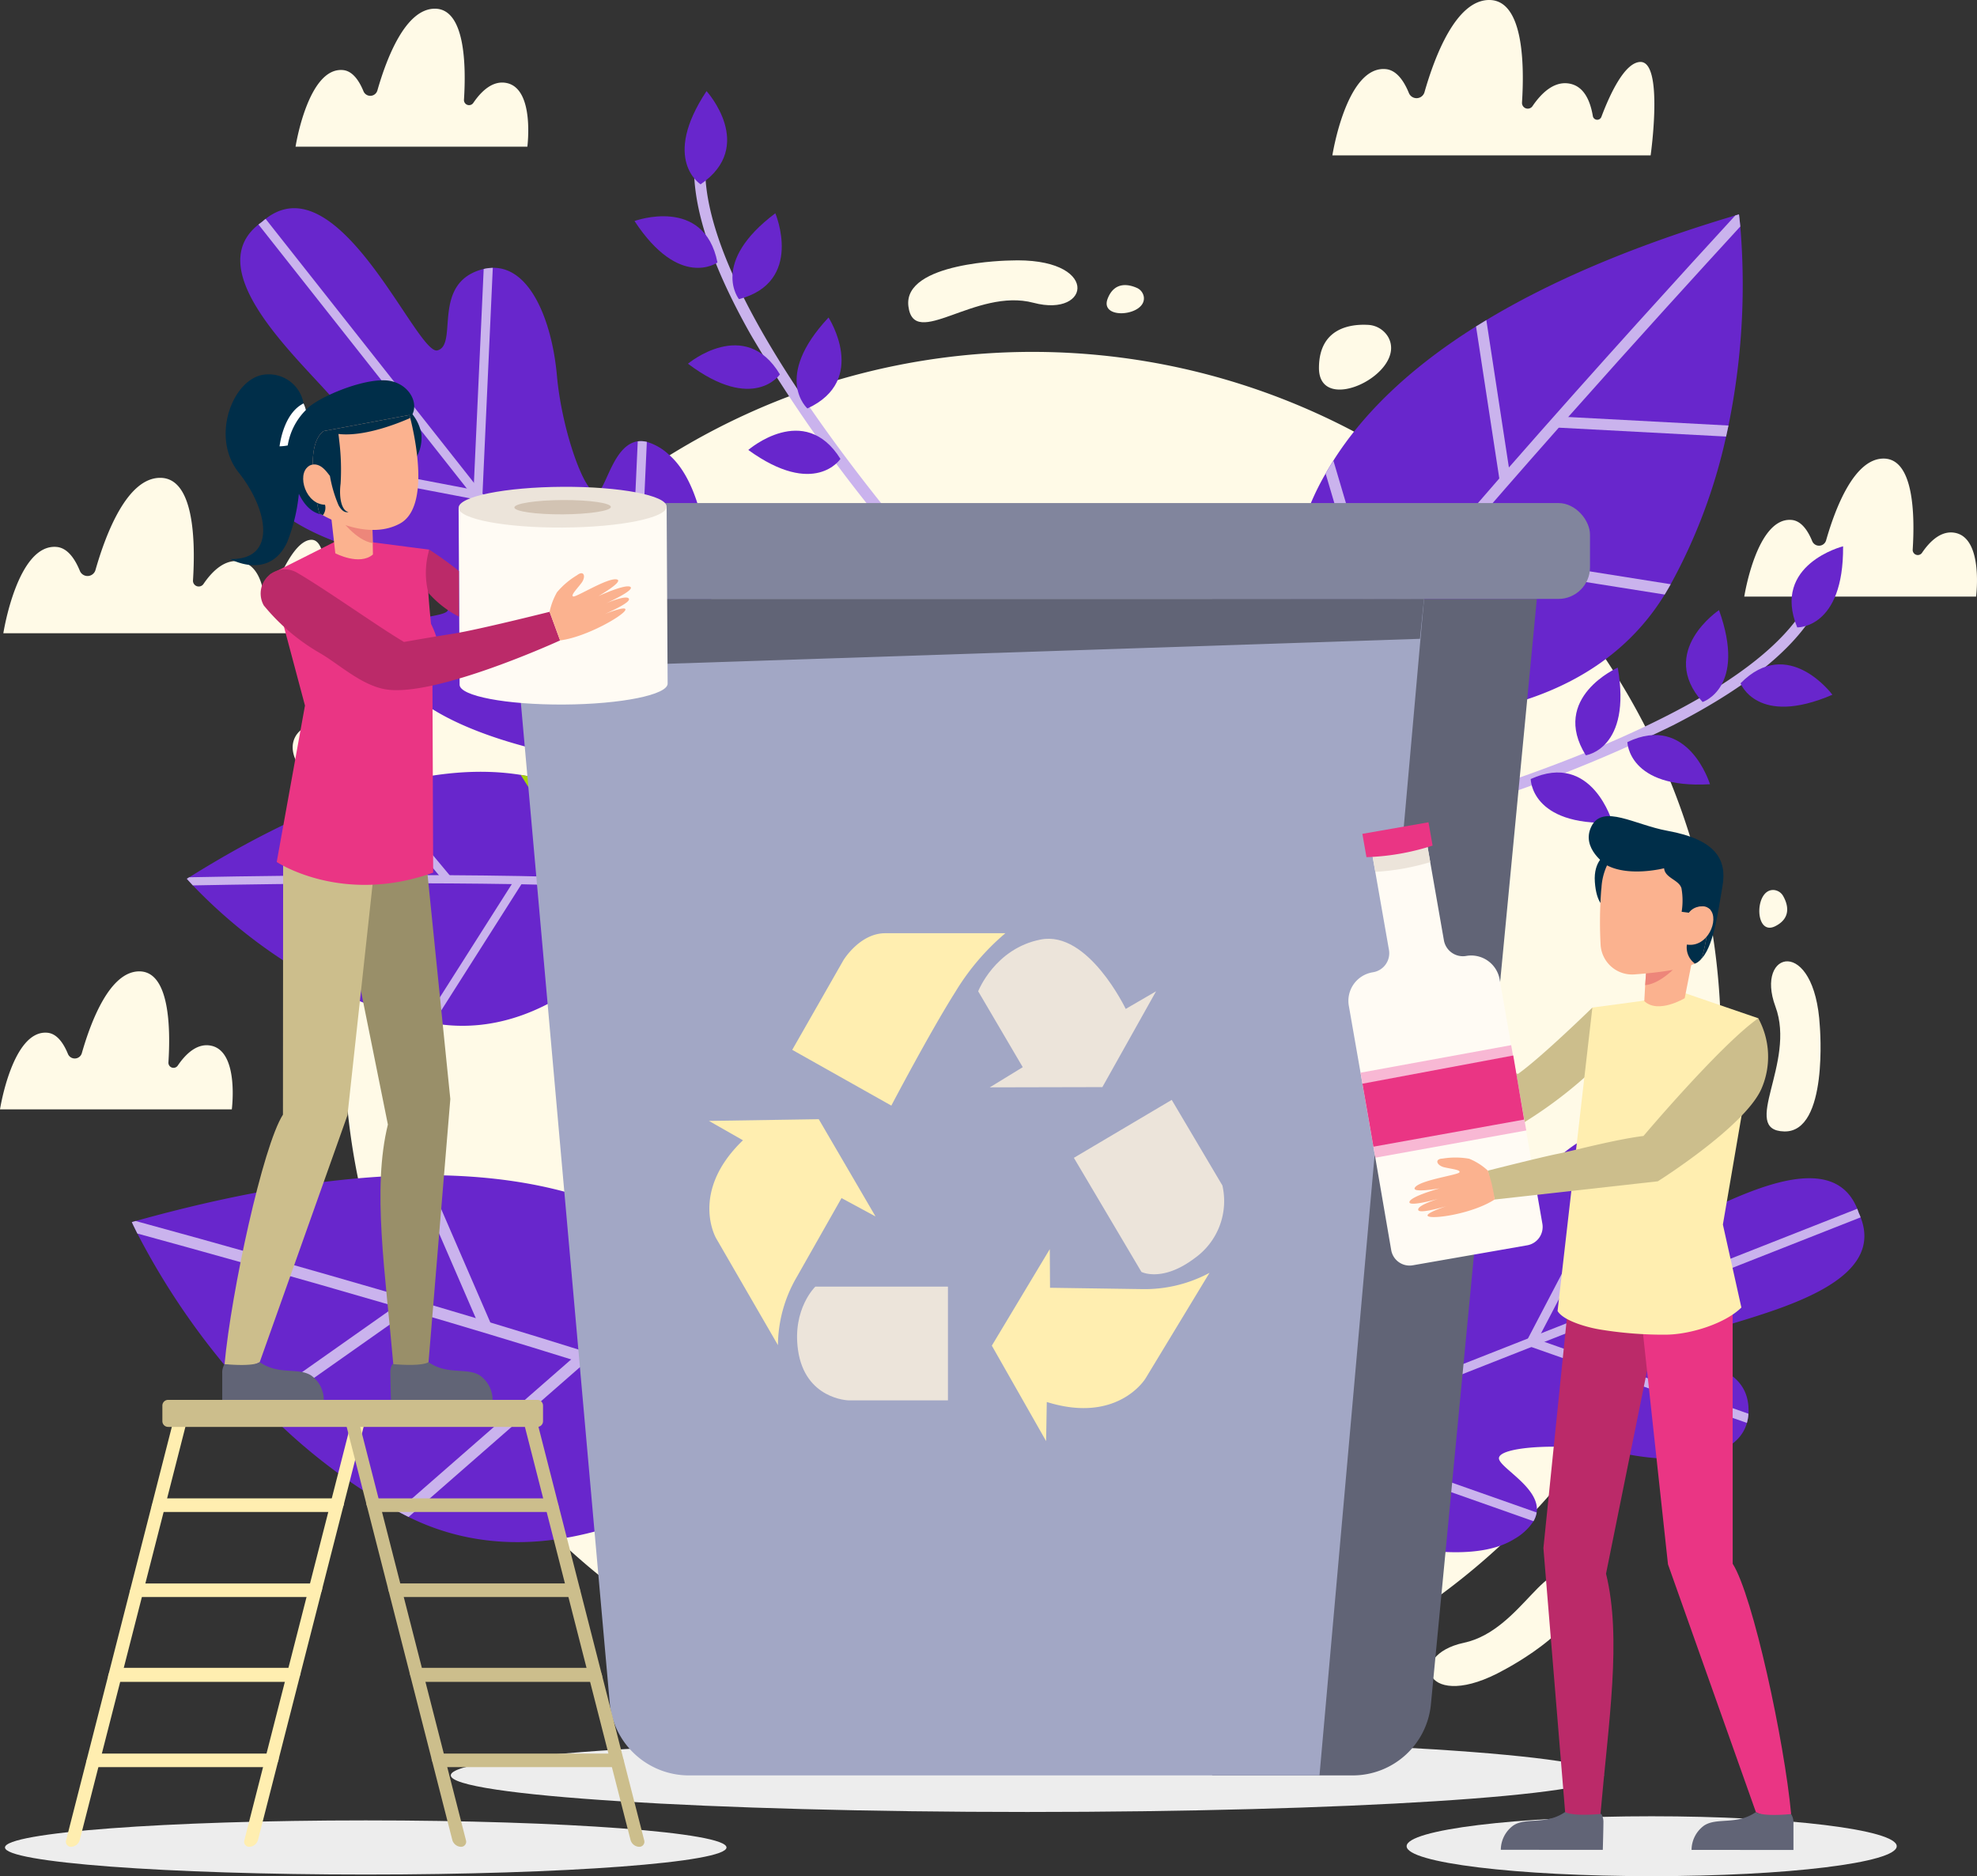 <svg xmlns="http://www.w3.org/2000/svg" width="295" height="279.919" viewBox="0 0 295 279.919">
  <rect x="0" y="0" width="295" height="279.919" fill="#333333" stroke="none"/>
  <g id="Grupo_876226" data-name="Grupo 876226" transform="translate(-29.529 -38.601)">
    <g id="Grupo_876226-2" data-name="Grupo 876226" transform="translate(29.529 38.601)">
      <path id="Trazado_218784" data-name="Trazado 218784" d="M292.649,166.452A102.725,102.725,0,1,1,103.884,195.32a.014.014,0,0,0,.006-.01V195.3c.027-.1.134-.5.262-1.121.562-2.707.838-8.115-2.735-11.635-4.518-4.458-6.886-3.916-7.672-6.874-1.347-5.072,7.215-7.069,9.232-.162,1.977,6.765,6.468,2.417,6.653,2.235v-.007a102.731,102.731,0,0,1,183.018-11.284Z" transform="translate(-49.931 -63.119)" fill="#fffae7"/>
      <path id="Trazado_218785" data-name="Trazado 218785" d="M145.862,162.991s.005-.01.016-.016l-.005.011A.018.018,0,0,1,145.862,162.991Z" transform="translate(-66.571 -78.204)" fill="#dbccb6"/>
      <path id="Trazado_218786" data-name="Trazado 218786" d="M146.678,161.751c-.425.472-.719.761-.792.834C146.148,162.307,146.41,162.029,146.678,161.751Z" transform="translate(-66.579 -77.814)" fill="#dbccb6"/>
      <path id="Trazado_218787" data-name="Trazado 218787" d="M368.708,61.786h-47.49s2.084-13.4,7.96-12.874c1.624.143,2.732,1.793,3.456,3.561a1.233,1.233,0,0,0,2.33-.119C336.518,46.91,339.7,38.6,344.621,38.6c5.094,0,5.263,9.507,4.894,15.3a.858.858,0,0,0,1.565.538c1.344-1.977,3.306-3.878,5.691-3.326,2.037.47,2.94,2.582,3.313,4.805a.663.663,0,0,0,1.275.121c1.24-3.3,3.441-8.093,5.778-8.193C370.706,47.689,368.708,61.786,368.708,61.786Z" transform="translate(-122.407 -38.601)" fill="#fffae7"/>
      <path id="Trazado_218788" data-name="Trazado 218788" d="M77.751,166.384H30.261s2.085-13.4,7.96-12.874c1.624.144,2.731,1.793,3.456,3.561a1.233,1.233,0,0,0,2.331-.119c1.553-5.444,4.732-13.753,9.657-13.753,5.094,0,5.263,9.507,4.894,15.3a.858.858,0,0,0,1.565.538c1.344-1.977,3.306-3.878,5.691-3.326,2.037.47,2.94,2.583,3.313,4.806a.663.663,0,0,0,1.275.121c1.24-3.3,3.441-8.093,5.778-8.193C79.75,152.287,77.751,166.384,77.751,166.384Z" transform="translate(-29.762 -71.907)" fill="#fffae7"/>
      <path id="Trazado_218789" data-name="Trazado 218789" d="M94.231,61.094S96.084,49.2,101.3,49.66c1.444.129,2.426,1.592,3.069,3.163a1.1,1.1,0,0,0,2.07-.106c1.38-4.834,4.2-12.214,8.578-12.214,4.525,0,4.674,8.443,4.346,13.585a.762.762,0,0,0,1.39.476c1.193-1.757,2.935-3.443,5.053-2.954,4.126.952,3.015,9.484,3.015,9.484Z" transform="translate(-50.131 -39.207)" fill="#fffae7"/>
      <path id="Trazado_218790" data-name="Trazado 218790" d="M29.529,271.823s1.853-11.9,7.069-11.434c1.444.128,2.426,1.591,3.069,3.163a1.1,1.1,0,0,0,2.07-.106c1.38-4.835,4.2-12.214,8.578-12.214,4.525,0,4.675,8.443,4.346,13.585a.762.762,0,0,0,1.39.476c1.193-1.756,2.935-3.443,5.053-2.954,4.126.952,3.015,9.484,3.015,9.484Z" transform="translate(-29.529 -106.306)" fill="#fffae7"/>
      <path id="Trazado_218791" data-name="Trazado 218791" d="M411.393,159.572s1.853-11.9,7.069-11.434c1.444.128,2.426,1.592,3.069,3.163a1.1,1.1,0,0,0,2.07-.106c1.38-4.835,4.2-12.214,8.578-12.214,4.525,0,4.674,8.443,4.346,13.585a.762.762,0,0,0,1.39.476c1.193-1.756,2.935-3.443,5.053-2.954,4.126.952,3.015,9.484,3.015,9.484Z" transform="translate(-151.12 -70.563)" fill="#fffae7"/>
      <path id="Trazado_218792" data-name="Trazado 218792" d="M243.474,95.616s-15.908.208-15.09,6.818,10.008-2.806,18.669-.512S257.017,95.037,243.474,95.616Z" transform="translate(-92.838 -56.747)" fill="#fffae7"/>
      <path id="Trazado_218793" data-name="Trazado 218793" d="M328.624,111.54a3.688,3.688,0,0,0-3.06-1.836c-2.5-.13-7.251.414-7.283,6.391C318.24,123.425,331.567,116.86,328.624,111.54Z" transform="translate(-121.472 -61.236)" fill="#fffae7"/>
      <path id="Trazado_218794" data-name="Trazado 218794" d="M277.347,102.76a1.764,1.764,0,0,0-1.052-1.341c-1.1-.485-3.306-1.054-4.341,1.608C270.684,106.29,277.751,105.637,277.347,102.76Z" transform="translate(-106.672 -58.472)" fill="#fffae7"/>
      <path id="Trazado_218795" data-name="Trazado 218795" d="M424.224,258.732s1.341,15.853-5.317,15.682,1.819-10.233-1.307-18.629S423.483,245.2,424.224,258.732Z" transform="translate(-152.676 -105.605)" fill="#fffae7"/>
      <path id="Trazado_218796" data-name="Trazado 218796" d="M416.816,233.421a1.763,1.763,0,0,1,1.438.917c.59,1.043,1.37,3.188-1.178,4.477C413.951,240.4,413.914,233.3,416.816,233.421Z" transform="translate(-152.168 -100.634)" fill="#fffae7"/>
      <path id="Trazado_218797" data-name="Trazado 218797" d="M353.708,397.41s14.1-7.368,10.385-12.9-7.662,7.022-16.425,8.887S341.885,404.043,353.708,397.41Z" transform="translate(-129.216 -148.3)" fill="#fffae7"/>
    </g>
    <g id="Grupo_876266" data-name="Grupo 876266" transform="translate(49.2 52.192)">
      <g id="Grupo_876233" data-name="Grupo 876233" transform="translate(8.211 101.557)">
        <g id="Grupo_876227" data-name="Grupo 876227">
          <path id="Trazado_218798" data-name="Trazado 218798" d="M142,224.018c.249.551.361.869.361.869s-.078.13-.23.371c-1.908,3-15.526,23.2-34.961,19.8-.293-.051-.59-.108-.885-.17q-.2-.042-.4-.087a60.768,60.768,0,0,1-16.2-6.184c-.366-.2-.727-.4-1.082-.607A77.076,77.076,0,0,1,71.336,224.5c-.592-.631-.9-.992-.9-.992l.357-.223c10.248-6.4,19.108-10.5,26.749-12.9q.641-.2,1.272-.388c8.672-2.561,15.731-2.909,21.44-1.991q.837.136,1.638.3A28.358,28.358,0,0,1,142,224.018Z" transform="translate(-70.436 -207.543)" fill="#6826cc"/>
        </g>
        <g id="Grupo_876228" data-name="Grupo 876228" transform="translate(0 15.413)">
          <path id="Trazado_218799" data-name="Trazado 218799" d="M142,231.218c.249.551.361.869.361.869s-.078.13-.23.371c-5.843-.491-13.527-.778-21.786-.93l-1.435-.025c-5.827-.095-11.9-.128-17.78-.121l-1.566,0c-11.325.026-21.792.19-28.232.315-.592-.631-.9-.992-.9-.992l.357-.223c7.923-.155,22.517-.383,37.251-.315.534,0,1.068.005,1.6.007h0c7,.044,13.972.156,20.225.378l1.48.055C135.283,230.762,138.9,230.961,142,231.218Z" transform="translate(-70.436 -230.157)" fill="#cab3ed"/>
        </g>
        <g id="Grupo_876229" data-name="Grupo 876229" transform="translate(18.166 15.639)">
          <path id="Trazado_218800" data-name="Trazado 218800" d="M109.808,231.25l-.188.237L98.17,245.925c-.366-.2-.727-.4-1.082-.607l10.966-13.829.8-1Z" transform="translate(-97.088 -230.488)" fill="#a6d406"/>
        </g>
        <g id="Grupo_876230" data-name="Grupo 876230" transform="translate(27.106 2.452)">
          <path id="Trazado_218801" data-name="Trazado 218801" d="M122.486,224.334l-.942.784-.837-1-10.5-12.585q.641-.2,1.272-.388l10.832,12.981h0Z" transform="translate(-110.205 -211.141)" fill="#cab3ed"/>
        </g>
        <g id="Grupo_876231" data-name="Grupo 876231" transform="translate(35.449 15.832)">
          <path id="Trazado_218802" data-name="Trazado 218802" d="M137.1,231.428l-.187.3-13.174,20.732c-.293-.051-.59-.108-.885-.17q-.2-.042-.4-.087l13.029-20.5.589-.927Z" transform="translate(-122.445 -230.771)" fill="#cab3ed"/>
        </g>
        <g id="Grupo_876232" data-name="Grupo 876232" transform="translate(49.818 0.462)">
          <path id="Trazado_218803" data-name="Trazado 218803" d="M145.165,208.525l9.461,15.1.066.106-1.039.65-.508-.81-9.619-15.349Q144.364,208.356,145.165,208.525Z" transform="translate(-143.527 -208.22)" fill="#a6d406"/>
        </g>
      </g>
      <g id="Grupo_876240" data-name="Grupo 876240" transform="translate(16.18 17.474)">
        <g id="Grupo_876234" data-name="Grupo 876234">
          <path id="Trazado_218804" data-name="Trazado 218804" d="M152.23,138.761c.091,1.176.147,2.293.181,3.32.109,3.287-.02,5.635-.028,5.824a.011.011,0,0,1,0,.007l-22.524,17.781a.012.012,0,0,1-.009,0c-.185-.036-2.5-.456-5.671-1.325-.991-.273-2.065-.586-3.187-.947-6.016-1.941-13.326-5.2-15.871-10.07A8.2,8.2,0,0,1,104,149.67a3.709,3.709,0,0,1,.238-1.344c1.311-3.337,7.656-2.965,8.75-4,1.477-1.4-7.377-7.3-15.514-10.017-7.608-2.545-15.411-7.811-13.19-13.683a6.87,6.87,0,0,1,.279-.63,6.137,6.137,0,0,1,.324-.585c3.888-6.35,11.579-.468,13.092-3.305,1.484-2.79-24.036-20.812-13.131-29.5.166-.136.352-.273.541-.407.174-.153.347-.3.521-.432,10.976-8.588,22.58,20.42,25.639,19.624,3.111-.813-.825-9.659,6.255-11.967a6.239,6.239,0,0,1,.644-.179,6.686,6.686,0,0,1,.678-.124c6.227-.8,9.537,8.015,10.25,16,.757,8.546,4.437,18.528,6.138,17.418,1.264-.825,2.373-7.081,5.923-7.581a3.718,3.718,0,0,1,1.362.081,8.2,8.2,0,0,1,3.323,1.941C150.264,124.591,151.738,132.46,152.23,138.761Z" transform="translate(-82.128 -84.178)" fill="#6826cc"/>
        </g>
        <g id="Grupo_876235" data-name="Grupo 876235" transform="translate(2.718 1.59)">
          <path id="Trazado_218805" data-name="Trazado 218805" d="M87.18,86.511l55.741,70.614-1.065.84L86.115,87.351c.168-.138.354-.273.543-.406C86.831,86.792,87,86.645,87.18,86.511Z" transform="translate(-86.115 -86.511)" fill="#cab3ed"/>
        </g>
        <g id="Grupo_876236" data-name="Grupo 876236" transform="translate(1.947 35.817)">
          <path id="Trazado_218806" data-name="Trazado 218806" d="M118.626,143.063l-.127.665-.13.667-.245-.048-33.139-6.333.207-.656c.082-.209.171-.417.28-.63l31.369,5.993,1.017.194Z" transform="translate(-84.985 -136.728)" fill="#cab3ed"/>
        </g>
        <g id="Grupo_876237" data-name="Grupo 876237" transform="translate(21.872 64.15)">
          <path id="Trazado_218807" data-name="Trazado 218807" d="M150.78,185.24l-.127.665-.13.667-.245-.048-36.06-6.887a3.626,3.626,0,0,1,.239-1.339l34.538,6.6,1.017.194Z" transform="translate(-114.218 -178.297)" fill="#a6d406"/>
        </g>
        <g id="Grupo_876238" data-name="Grupo 876238" transform="translate(34.783 8.894)">
          <path id="Trazado_218808" data-name="Trazado 218808" d="M136.059,97.227l-1.534,33.7-.011.256-.675-.031-.679-.029.037-.784.045-1.038L134.7,97.4c.232-.057.455-.094.678-.126Z" transform="translate(-133.16 -97.227)" fill="#cab3ed"/>
        </g>
        <g id="Grupo_876239" data-name="Grupo 876239" transform="translate(57.628 34.754)">
          <path id="Trazado_218809" data-name="Trazado 218809" d="M169.717,135.28l-1.673,36.667-.011.256-.675-.031-.679-.029.037-.785.045-1.037,1.6-35.121A3.624,3.624,0,0,1,169.717,135.28Z" transform="translate(-166.678 -135.169)" fill="#cab3ed"/>
        </g>
      </g>
      <g id="Grupo_876247" data-name="Grupo 876247" transform="translate(167.783 155.064)">
        <g id="Grupo_876241" data-name="Grupo 876241">
          <path id="Trazado_218810" data-name="Trazado 218810" d="M324.084,347.718c-1.164-.255-2.262-.528-3.266-.794-3.212-.854-5.447-1.665-5.628-1.728a.014.014,0,0,1-.007-.006L304.556,318.2a.013.013,0,0,1,0-.009c.089-.169,1.171-2.286,2.938-5.1.553-.879,1.171-1.827,1.848-2.807,3.636-5.254,8.927-11.377,14.381-12.418a8.29,8.29,0,0,1,3.89,0,3.754,3.754,0,0,1,1.232.622c2.846,2.244.633,8.274,1.316,9.636.922,1.838,9.215-5.008,14.225-12.088,4.685-6.619,12.061-12.633,17.094-8.767a6.852,6.852,0,0,1,.529.453,6.259,6.259,0,0,1,.472.485c5.01,5.617-2.929,11.342-.625,13.634,2.266,2.252,27.16-17.181,32.379-4.092.084.2.162.421.236.642.1.213.188.424.266.631,5.105,13.13-26.356,15.887-26.478,19.08-.123,3.248,9.589,2.024,9.753,9.548a6.119,6.119,0,0,1-.014.675c-.014.239-.042.466-.078.693-1.047,6.259-10.543,6.889-18.481,5.245-8.492-1.764-19.226-1.118-18.65.852.43,1.465,6.16,4.364,5.607,7.946a3.767,3.767,0,0,1-.476,1.3A8.3,8.3,0,0,1,343.071,347C338.371,349.955,330.326,349.083,324.084,347.718Z" transform="translate(-304.555 -286.046)" fill="#6826cc"/>
        </g>
        <g id="Grupo_876242" data-name="Grupo 876242" transform="translate(5.065 11.695)">
          <path id="Trazado_218811" data-name="Trazado 218811" d="M397.1,304.48,312.488,337.8l-.5-1.276L396.6,303.2c.085.2.162.423.234.645C396.934,304.061,397.027,304.27,397.1,304.48Z" transform="translate(-311.986 -303.204)" fill="#cab3ed"/>
        </g>
        <g id="Grupo_876243" data-name="Grupo 876243" transform="translate(40.425 0.822)">
          <path id="Trazado_218812" data-name="Trazado 218812" d="M365.08,318.333l-.606-.316-.608-.321.119-.223,15.809-30.221.573.393c.179.14.354.288.528.455l-14.963,28.607-.485.927Z" transform="translate(-363.866 -287.252)" fill="#cab3ed"/>
        </g>
        <g id="Grupo_876244" data-name="Grupo 876244" transform="translate(5.746 11.813)">
          <path id="Trazado_218813" data-name="Trazado 218813" d="M314.2,337.123l-.606-.317-.608-.32.119-.224,17.2-32.884a3.658,3.658,0,0,1,1.227.622l-16.477,31.5-.485.928Z" transform="translate(-312.985 -303.378)" fill="#a6d406"/>
        </g>
        <g id="Grupo_876245" data-name="Grupo 876245" transform="translate(40.806 30.938)">
          <path id="Trazado_218814" data-name="Trazado 218814" d="M396.831,344.142l-32.163-11.327-.245-.086.228-.644.226-.649.748.265.991.347,30.444,10.722c-.013.241-.042.468-.076.693Z" transform="translate(-364.424 -331.437)" fill="#cab3ed"/>
        </g>
        <g id="Grupo_876246" data-name="Grupo 876246" transform="translate(6.126 44.593)">
          <path id="Trazado_218815" data-name="Trazado 218815" d="M348.783,365.179l-35-12.329-.245-.085.228-.645.226-.649.748.266.991.346,33.522,11.8A3.67,3.67,0,0,1,348.783,365.179Z" transform="translate(-313.543 -351.471)" fill="#cab3ed"/>
        </g>
      </g>
      <g id="Grupo_876254" data-name="Grupo 876254" transform="translate(0 161.743)">
        <g id="Grupo_876248" data-name="Grupo 876248">
          <path id="Trazado_218816" data-name="Trazado 218816" d="M155.43,332.19c.118.849.144,1.326.144,1.326s-.158.146-.461.412c-3.794,3.319-30.384,25.309-55.432,12.911-.378-.187-.758-.382-1.136-.586q-.259-.138-.515-.279a86.051,86.051,0,0,1-19.538-14.889q-.625-.628-1.228-1.258a109.156,109.156,0,0,1-18.05-25.275c-.553-1.094-.825-1.708-.825-1.708l.574-.16c16.488-4.594,30.167-6.614,41.511-6.82q.953-.018,1.884-.018c12.81-.008,22.54,2.346,29.93,5.879q1.084.518,2.1,1.069A40.166,40.166,0,0,1,155.43,332.19Z" transform="translate(-58.389 -295.845)" fill="#6826cc"/>
        </g>
        <g id="Grupo_876249" data-name="Grupo 876249" transform="translate(0 6.838)">
          <path id="Trazado_218817" data-name="Trazado 218817" d="M155.43,335.384c.118.849.144,1.326.144,1.326s-.158.146-.461.412c-7.741-3.006-18.069-6.472-29.23-9.986l-1.94-.609c-7.879-2.462-16.116-4.938-24.111-7.282q-1.068-.315-2.129-.624c-15.4-4.5-29.688-8.465-38.488-10.875-.553-1.094-.825-1.708-.825-1.708l.574-.16c10.828,2.961,30.75,8.494,50.743,14.486l2.174.652h0c9.49,2.86,18.923,5.805,27.331,8.61q1.006.335,1.99.667C146.482,332.075,151.309,333.792,155.43,335.384Z" transform="translate(-58.389 -305.878)" fill="#cab3ed"/>
        </g>
        <g id="Grupo_876250" data-name="Grupo 876250" transform="translate(18.875 18.538)">
          <path id="Trazado_218818" data-name="Trazado 218818" d="M109,324.464l-.351.247L87.31,339.745q-.625-.628-1.228-1.258l20.438-14.4L108,323.044Z" transform="translate(-86.082 -323.044)" fill="#cab3ed"/>
        </g>
        <g id="Grupo_876251" data-name="Grupo 876251" transform="translate(42.085 0)">
          <path id="Trazado_218819" data-name="Trazado 218819" d="M131.7,318.179l-1.594.69-.736-1.7-9.232-21.306q.953-.018,1.884-.018l9.522,21.976h0Z" transform="translate(-120.135 -295.845)" fill="#cab3ed"/>
        </g>
        <g id="Grupo_876252" data-name="Grupo 876252" transform="translate(39.641 26.464)">
          <path id="Trazado_218820" data-name="Trazado 218820" d="M144.773,335.979l-.373.326-26.2,22.9c-.378-.187-.758-.382-1.136-.585q-.259-.138-.515-.279L142.461,335.7l1.172-1.024Z" transform="translate(-116.549 -334.672)" fill="#cab3ed"/>
        </g>
        <g id="Grupo_876253" data-name="Grupo 876253" transform="translate(73.899 5.879)">
          <path id="Trazado_218821" data-name="Trazado 218821" d="M168.914,305.54l6.812,24.3.047.17-1.671.467-.366-1.3-6.925-24.707Q167.895,304.989,168.914,305.54Z" transform="translate(-166.811 -304.471)" fill="#a6d406"/>
        </g>
      </g>
      <g id="Grupo_876261" data-name="Grupo 876261" transform="translate(172.911 18.393)">
        <g id="Grupo_876255" data-name="Grupo 876255">
          <path id="Trazado_218822" data-name="Trazado 218822" d="M377.413,117.03q-.17.819-.356,1.646a82.492,82.492,0,0,1-8.264,22.032l-.275.487q-.306.537-.624,1.054c-14,22.811-46.761,18.525-51.54,17.764-.382-.061-.585-.1-.585-.1s-.224-.4-.559-1.148A38.469,38.469,0,0,1,317.3,124.2q.545-.965,1.16-1.938c4.194-6.631,10.888-13.5,21.284-20.018q.757-.473,1.538-.945c9.308-5.611,21.432-10.941,37.148-15.614.181-.055.363-.108.547-.162,0,0,.09.637.2,1.806A104.556,104.556,0,0,1,377.413,117.03Z" transform="translate(-312.079 -85.526)" fill="#6826cc"/>
        </g>
        <g id="Grupo_876256" data-name="Grupo 876256" transform="translate(3.132)">
          <path id="Trazado_218823" data-name="Trazado 218823" d="M380.641,87.332c-5.911,6.438-15.48,16.933-25.679,28.427l-1.41,1.591c-5.29,5.975-10.71,12.179-15.847,18.189l-1.264,1.484c-7.263,8.535-13.875,16.606-18.623,22.99-.382-.061-.585-.1-.585-.1s-.224-.4-.559-1.148c2.53-3.391,5.571-7.243,8.946-11.377q.627-.771,1.274-1.556c5.391-6.558,11.543-13.753,17.785-20.907q.715-.82,1.433-1.639c13.166-15.045,26.51-29.682,33.783-37.6.181-.055.363-.108.547-.162C380.442,85.526,380.532,86.163,380.641,87.332Z" transform="translate(-316.674 -85.526)" fill="#cab3ed"/>
        </g>
        <g id="Grupo_876257" data-name="Grupo 876257" transform="translate(39.599 30.141)">
          <path id="Trazado_218824" data-name="Trazado 218824" d="M395.912,131.11q-.17.819-.356,1.646l-24.968-1.326-.411-.022.087-1.661,1.734.092Z" transform="translate(-370.177 -129.748)" fill="#cab3ed"/>
        </g>
        <g id="Grupo_876258" data-name="Grupo 876258" transform="translate(27.667 15.775)">
          <path id="Trazado_218825" data-name="Trazado 218825" d="M357.842,132.412l-1.644.253-.057-.37-3.47-22.678q.757-.473,1.538-.945l3.365,21.985Z" transform="translate(-352.671 -108.671)" fill="#cab3ed"/>
        </g>
        <g id="Grupo_876259" data-name="Grupo 876259" transform="translate(22.43 49.78)">
          <path id="Trazado_218826" data-name="Trazado 218826" d="M379.271,163.963l-.275.487q-.306.537-.624,1.054l-32.917-5.226-.469-.075.26-1.643,1.473.234Z" transform="translate(-344.987 -158.561)" fill="#cab3ed"/>
        </g>
        <g id="Grupo_876260" data-name="Grupo 876260" transform="translate(5.223 36.739)">
          <path id="Trazado_218827" data-name="Trazado 218827" d="M328.239,164.24l-1.595.472-.047-.16-6.855-23.185q.545-.965,1.16-1.938L327.871,163Z" transform="translate(-319.742 -139.428)" fill="#cab3ed"/>
        </g>
      </g>
      <g id="Grupo_876263" data-name="Grupo 876263" transform="translate(75.008)">
        <g id="Grupo_876262" data-name="Grupo 876262" transform="translate(8.883 7.82)">
          <path id="Trazado_218828" data-name="Trazado 218828" d="M210.332,124.854c-19.425-24.171-28.741-42.709-26.993-53.87a.831.831,0,1,0-1.641-.262c-1.08,6.9,1.7,16.272,8.268,27.869A216.278,216.278,0,0,0,210.332,127.5Z" transform="translate(-181.471 -70.014)" fill="#cab3ed"/>
        </g>
        <path id="Trazado_218829" data-name="Trazado 218829" d="M180.816,92.831s-5.634,4.092-12.378-6.183C168.438,86.649,178.823,82.852,180.816,92.831Z" transform="translate(-168.438 -67.265)" fill="#6826cc"/>
        <path id="Trazado_218830" data-name="Trazado 218830" d="M190.849,98.1s-4.364-5.447,5.43-12.814C196.279,85.289,200.614,95.539,190.849,98.1Z" transform="translate(-175.266 -67.058)" fill="#6826cc"/>
        <path id="Trazado_218831" data-name="Trazado 218831" d="M181.793,72.448s-5.914-3.668.885-13.907C182.678,58.541,190.152,66.746,181.793,72.448Z" transform="translate(-171.931 -58.541)" fill="#6826cc"/>
        <path id="Trazado_218832" data-name="Trazado 218832" d="M193.86,118.531s-3.93,5.774-13.722-1.594C180.138,116.937,188.637,109.82,193.86,118.531Z" transform="translate(-172.163 -76.263)" fill="#6826cc"/>
        <path id="Trazado_218833" data-name="Trazado 218833" d="M205.537,121.673s-5.231-4.6,3.151-13.568C208.688,108.1,214.715,117.444,205.537,121.673Z" transform="translate(-179.737 -74.323)" fill="#6826cc"/>
        <path id="Trazado_218834" data-name="Trazado 218834" d="M207.1,137.084s-3.821,5.849-13.75-1.33C193.355,135.753,201.72,128.475,207.1,137.084Z" transform="translate(-176.372 -82.211)" fill="#6826cc"/>
      </g>
      <g id="Grupo_876265" data-name="Grupo 876265" transform="translate(197.38 67.912)">
        <g id="Grupo_876264" data-name="Grupo 876264" transform="translate(0 6.845)">
          <path id="Trazado_218835" data-name="Trazado 218835" d="M402.251,168.3a.827.827,0,0,0-1.1.416c-4.659,10.359-22.751,20.738-52.507,30.189l-.666,1.966a212.617,212.617,0,0,0,32.583-12.78c11.807-6.04,19.243-12.324,22.1-18.682A.84.84,0,0,0,402.251,168.3Z" transform="translate(-347.979 -168.222)" fill="#cab3ed"/>
        </g>
        <path id="Trazado_218836" data-name="Trazado 218836" d="M410.574,186.854s2.473,6.545,13.708,1.709C424.282,188.562,417.681,179.627,410.574,186.854Z" transform="translate(-367.91 -166.411)" fill="#6826cc"/>
        <path id="Trazado_218837" data-name="Trazado 218837" d="M401.106,185.866s6.615-2.127,2.454-13.713C403.561,172.153,394.35,178.3,401.106,185.866Z" transform="translate(-364.107 -162.629)" fill="#6826cc"/>
        <path id="Trazado_218838" data-name="Trazado 218838" d="M422.591,170.283s6.939.22,6.845-12.1C429.436,158.179,418.72,160.881,422.591,170.283Z" transform="translate(-371.468 -158.179)" fill="#6826cc"/>
        <path id="Trazado_218839" data-name="Trazado 218839" d="M385.8,200.553s.132,7,12.327,6.286C398.123,206.839,394.907,196.178,385.8,200.553Z" transform="translate(-360.021 -171.336)" fill="#6826cc"/>
        <path id="Trazado_218840" data-name="Trazado 218840" d="M375.971,197.82s6.879-.941,4.768-13.08C380.739,184.74,370.613,189.193,375.971,197.82Z" transform="translate(-356.394 -166.636)" fill="#6826cc"/>
        <path id="Trazado_218841" data-name="Trazado 218841" d="M364.64,208.672s0,7,12.207,6.521C376.847,215.193,373.831,204.472,364.64,208.672Z" transform="translate(-353.284 -173.946)" fill="#6826cc"/>
      </g>
    </g>
    <g id="Grupo_876269" data-name="Grupo 876269" transform="translate(96.792 113.656)">
      <path id="Trazado_218842" data-name="Trazado 218842" d="M300.278,424.664c0,3.019-38.518,5.467-86.032,5.467s-86.031-2.448-86.031-5.467,38.518-5.468,86.031-5.468S300.278,421.644,300.278,424.664Z" transform="translate(-128.215 -234.843)" fill="#ededed"/>
      <g id="Grupo_876268" data-name="Grupo 876268" transform="translate(2.14)">
        <path id="Trazado_218843" data-name="Trazado 218843" d="M315.938,345.235h-21.03V169.706h48.443l-15.8,164.85A11.725,11.725,0,0,1,315.938,345.235Z" transform="translate(-183.433 -155.402)" fill="#616476"/>
        <rect id="Rectángulo_296904" data-name="Rectángulo 296904" width="167.85" height="14.302" rx="4.708" fill="#81859d"/>
        <path id="Trazado_218844" data-name="Trazado 218844" d="M277.688,169.705l-.4,4.456L262.083,345.235H168a11.868,11.868,0,0,1-11.821-10.816L142.867,184.656l-1.328-14.951Z" transform="translate(-134.598 -155.401)" fill="#a2a7c5"/>
        <path id="Trazado_218845" data-name="Trazado 218845" d="M277.688,169.7l-.61,5.955-134.536,4.462-1-10.417Z" transform="translate(-134.598 -155.401)" fill="#616476"/>
        <g id="Grupo_876267" data-name="Grupo 876267" transform="translate(36.384 64.18)">
          <path id="Trazado_218846" data-name="Trazado 218846" d="M189.809,286.737l-5.072-2.891,16.385-.254,8.471,14.508-5.073-2.739-6.783,11.958a20.436,20.436,0,0,0-2.7,9.593c0,.128,0,.258-.005.388L185.8,301.346S181.795,294.447,189.809,286.737Z" transform="translate(-184.737 -255.844)" fill="#ffeeb0"/>
          <path id="Trazado_218847" data-name="Trazado 218847" d="M254.868,334.84l-.1,5.838-8.1-14.244,8.647-14.4.037,5.764,13.747.2a20.444,20.444,0,0,0,9.708-2.249c.114-.059.228-.119.343-.182L269.6,331.329S265.482,338.16,254.868,334.84Z" transform="translate(-204.458 -264.9)" fill="#ffeeb0"/>
          <path id="Trazado_218848" data-name="Trazado 218848" d="M265.694,254.563l4.529-2.632-8.011,14.295-16.8.038,4.917-3.011-6.649-11.322s2.482-6.4,9.346-7.726C260.1,242.834,265.694,254.563,265.694,254.563Z" transform="translate(-203.506 -243.268)" fill="#ece4da"/>
          <path id="Trazado_218849" data-name="Trazado 218849" d="M226.542,320.245v16.967H211.7s-6.495-.15-7.533-7.532c-.862-6.132,2.587-9.435,2.587-9.435Z" transform="translate(-190.881 -267.516)" fill="#ece4da"/>
          <path id="Trazado_218850" data-name="Trazado 218850" d="M264.628,288.009l14.6-8.646,7.56,12.767a10.444,10.444,0,0,1-4.119,10.837c-4.854,3.675-7.96,2.065-7.96,2.065Z" transform="translate(-210.175 -254.498)" fill="#ece4da"/>
          <path id="Trazado_218851" data-name="Trazado 218851" d="M202.971,260.281l7.634-13.367s2.435-4.032,6.239-4.032h17.931a35.448,35.448,0,0,0-7.431,8.7c-3.794,5.989-9.587,17.019-9.587,17.019Z" transform="translate(-190.543 -242.882)" fill="#ffeeb0"/>
        </g>
      </g>
    </g>
    <g id="Grupo_876297" data-name="Grupo 876297" transform="translate(230.731 160.368)">
      <ellipse id="Elipse_7389" data-name="Elipse 7389" cx="36.565" cy="4.468" rx="36.565" ry="4.468" transform="translate(8.69 149.217)" fill="#ededed"/>
      <g id="Grupo_876296" data-name="Grupo 876296" transform="translate(0)">
        <g id="Grupo_876271" data-name="Grupo 876271" transform="translate(18.589 28.556)">
          <g id="Grupo_876270" data-name="Grupo 876270">
            <path id="Trazado_218852" data-name="Trazado 218852" d="M369.823,259.149s-7.6,7.427-11.1,9.9c0,0-2.18-.5-6.725-1.793v6.81a27.246,27.246,0,0,0,7.707,2.173,65.018,65.018,0,0,0,11.892-9.449Z" transform="translate(-352 -259.149)" fill="#ccbe8c"/>
          </g>
        </g>
        <g id="Grupo_876275" data-name="Grupo 876275" transform="translate(22.742 71.221)">
          <g id="Grupo_876274" data-name="Grupo 876274" transform="translate(6.358)">
            <g id="Grupo_876273" data-name="Grupo 876273">
              <g id="Grupo_876272" data-name="Grupo 876272">
                <path id="Trazado_218853" data-name="Trazado 218853" d="M375.909,399.705l-5.2,0-3.289-39.98,3.742-36.667,14.052-1.308-8.45,41.8C379.139,373.2,377.143,385.563,375.909,399.705Z" transform="translate(-367.421 -321.747)" fill="#bb2a69"/>
              </g>
            </g>
          </g>
          <path id="Trazado_218854" data-name="Trazado 218854" d="M373.09,435.53a2.43,2.43,0,0,1,.313,1.341c0,.9-.091,4.021-.091,4.021l-15.218-.008a4.521,4.521,0,0,1,1.874-3.634c1.929-1.264,4.89-.023,7.723-2.01C367.69,435.239,368.448,435.932,373.09,435.53Z" transform="translate(-358.093 -357.885)" fill="#616476"/>
        </g>
        <g id="Grupo_876278" data-name="Grupo 876278" transform="translate(43.603 70.658)">
          <g id="Grupo_876277" data-name="Grupo 876277">
            <g id="Grupo_876276" data-name="Grupo 876276">
              <path id="Trazado_218855" data-name="Trazado 218855" d="M411.161,399.157c-1-10.837-5.711-32.647-8.721-37.351l-.007-40.885L388.7,324.168l4.083,37.72L405.9,398.855C407.462,399.732,409.281,399.567,411.161,399.157Z" transform="translate(-388.699 -320.921)" fill="#ea3584"/>
            </g>
          </g>
          <path id="Trazado_218856" data-name="Trazado 218856" d="M414.711,435.565a2.386,2.386,0,0,1,.346,1.365c0,.9,0,3.985,0,3.985l-15.205-.009a4.521,4.521,0,0,1,1.874-3.634c1.928-1.264,4.89-.023,7.723-2.009C409.447,435.263,410.069,435.967,414.711,435.565Z" transform="translate(-392.25 -357.329)" fill="#616476"/>
        </g>
        <g id="Grupo_876281" data-name="Grupo 876281" transform="translate(31.211 26.441)">
          <g id="Grupo_876280" data-name="Grupo 876280">
            <g id="Grupo_876279" data-name="Grupo 876279">
              <path id="Trazado_218857" data-name="Trazado 218857" d="M370.519,303.437c.669,1.129,2.957,1.992,4.924,2.472.135.033.269.065.4.094.343.076.67.14.973.191a58.545,58.545,0,0,0,9.747.778,15.744,15.744,0,0,0,1.908-.126c.132-.016.267-.035.4-.054,3.4-.5,7.181-1.977,9.077-3.875l-2.76-12.379,5.28-30.776L393.4,257.34l-.379-.13-1.585-.543-1.807-.62-6.925,1.185-1.215.162-.429.057-5.346.713Z" transform="translate(-370.519 -256.047)" fill="#ffeeb0"/>
            </g>
          </g>
        </g>
        <g id="Grupo_876292" data-name="Grupo 876292" transform="translate(35.86)">
          <g id="Grupo_876282" data-name="Grupo 876282" transform="translate(0.896 5.707)">
            <path id="Trazado_218858" data-name="Trazado 218858" d="M380.329,225.626s-1.883.924-1.657,4.113,1.386,3.674,1.386,3.674S382.758,226.759,380.329,225.626Z" transform="translate(-378.653 -225.626)" fill="#002e49"/>
          </g>
          <g id="Grupo_876283" data-name="Grupo 876283" transform="translate(8.293 20.8)">
            <path id="Trazado_218859" data-name="Trazado 218859" d="M389.918,248.229l-.281,3.961-.13,2.375c2.052,1.965,6.03-.431,6.03-.431l1.138-5.78c-.958-.84-3.734-.6-5.415-.353C390.467,248.116,389.918,248.229,389.918,248.229Z" transform="translate(-389.507 -247.77)" fill="#fbb28f"/>
          </g>
          <g id="Grupo_876284" data-name="Grupo 876284" transform="translate(8.423 21.031)">
            <path id="Trazado_218860" data-name="Trazado 218860" d="M389.978,248.337,389.7,252.3c2.739-.275,5.437-3.678,5.437-3.678l-3.814-.512C390.527,248.224,389.978,248.337,389.978,248.337Z" transform="translate(-389.697 -248.109)" fill="#ed867a"/>
          </g>
          <g id="Grupo_876285" data-name="Grupo 876285">
            <path id="Trazado_218861" data-name="Trazado 218861" d="M380.059,224.589s-3.991-2.515-2.3-5.84,6.465-.193,11.3.684c7.3,1.322,8.931,4.33,8.237,8.288s-1.333,9.3-3.391,11.061-2.931-1.21-3.547-3.82S384.952,223.995,380.059,224.589Z" transform="translate(-377.339 -217.253)" fill="#002e49"/>
          </g>
          <g id="Grupo_876287" data-name="Grupo 876287" transform="translate(1.685 4.746)">
            <g id="Grupo_876286" data-name="Grupo 876286">
              <path id="Trazado_218862" data-name="Trazado 218862" d="M380.031,230.145c-.015.134-.03.272-.044.41a62.1,62.1,0,0,0-.089,8.037,4.707,4.707,0,0,0,5.041,4.492c3.186-.231,7.137-.695,9.03-1.62a1.9,1.9,0,0,0,1.076-.978,26.073,26.073,0,0,0,.72-3.393c.634-3.993.979-9.032.979-9.032-3.141-5.111-13.775-4.629-15.791-1.44A9.094,9.094,0,0,0,380.031,230.145Z" transform="translate(-379.812 -224.217)" fill="#fbb28f"/>
            </g>
          </g>
          <g id="Grupo_876288" data-name="Grupo 876288" transform="translate(2.106 3.248)">
            <path id="Trazado_218863" data-name="Trazado 218863" d="M396.448,232.721a2.235,2.235,0,0,0-3.17.459l-1.088-.139a10.5,10.5,0,0,0-.027-3.509c-.374-1.281-2.462-1.515-2.591-2.986,0,0-5.17,1.33-8.529-.44s7.966-6.3,12.7-2.789S397.724,229.015,396.448,232.721Z" transform="translate(-380.43 -222.018)" fill="#002e49"/>
          </g>
          <g id="Grupo_876289" data-name="Grupo 876289" transform="translate(14.629 17.622)">
            <path id="Trazado_218864" data-name="Trazado 218864" d="M400.016,247.478a1.9,1.9,0,0,0,1.076-.978,26.073,26.073,0,0,0,.72-3.393l-2.987,1.537A2.974,2.974,0,0,0,400.016,247.478Z" transform="translate(-398.802 -243.107)" fill="#002e49"/>
          </g>
          <g id="Grupo_876291" data-name="Grupo 876291" transform="translate(14.651 13.451)">
            <g id="Grupo_876290" data-name="Grupo 876290">
              <path id="Trazado_218865" data-name="Trazado 218865" d="M399.138,237.947s1.924-1.807,3.17-.459c1.372,1.485-.363,5.706-3.473,5.209Z" transform="translate(-398.835 -236.988)" fill="#fbb28f"/>
            </g>
          </g>
        </g>
        <g id="Grupo_876293" data-name="Grupo 876293" transform="translate(0 0.916)">
          <path id="Trazado_218866" data-name="Trazado 218866" d="M351.412,282.817,334.337,285.8a2.784,2.784,0,0,1-3.222-2.269l-2.371-13.781-.844-4.9-1.361-7.782-1.746-9.978a4.311,4.311,0,0,1,3.5-4.992l.149-.027a2.874,2.874,0,0,0,2.337-3.327l-2.666-15.229,8.2-1.435,2.666,15.23a2.874,2.874,0,0,0,3.327,2.335,4.313,4.313,0,0,1,4.993,3.505l1.716,9.809,1.392,7.953.907,5.188,2.358,13.5A2.784,2.784,0,0,1,351.412,282.817Z" transform="translate(-324.727 -219.704)" fill="#fffbf4"/>
          <path id="Trazado_218867" data-name="Trazado 218867" d="M352.117,280.109l-22.528,4.066-.844-4.9-1.361-7.783,22.481-4.11,1.392,7.953Z" transform="translate(-325.573 -234.13)" fill="#f8b8d4"/>
          <path id="Trazado_218868" data-name="Trazado 218868" d="M328.886,280.032l-1.08-6.175,22.5-4.209,1.069,6.321.551,3.241-22.486,4.044Z" transform="translate(-325.707 -234.853)" fill="#ea3584"/>
          <path id="Trazado_218869" data-name="Trazado 218869" d="M337.9,222.074l.625,3.572a35.1,35.1,0,0,1-8.2,1.453l-.628-3.59Z" transform="translate(-326.31 -219.704)" fill="#ece4da"/>
          <path id="Trazado_218870" data-name="Trazado 218870" d="M338.268,222.075A35.671,35.671,0,0,1,328.4,223.8l-.609-3.478,9.864-1.726Z" transform="translate(-325.704 -218.597)" fill="#ea3584"/>
        </g>
        <g id="Grupo_876295" data-name="Grupo 876295" transform="translate(9.104 30.157)">
          <g id="Grupo_876294" data-name="Grupo 876294" transform="translate(11.699)">
            <path id="Trazado_218871" data-name="Trazado 218871" d="M395.606,261.5a11.959,11.959,0,0,1,.425,10.622c-2.613,5.654-15.415,13.7-15.415,13.7l-24.35,2.72-1.018-4.31s7.891-2,10.409-2.505,8.547-2.134,12.821-2.668C378.478,279.052,389.982,265.447,395.606,261.5Z" transform="translate(-355.248 -261.498)" fill="#ccbe8c"/>
          </g>
          <path id="Trazado_218872" data-name="Trazado 218872" d="M349.783,293.925a9.2,9.2,0,0,0-2.78-1.77,11.819,11.819,0,0,0-3.949-.025c-1.294.048-.9,1.051.288,1.316s2.466.378,2.191.757-5.564,1.1-6.543,2.147,3.634.217,3.634.217-4.338,1.191-4.533,2.02,4.355-.463,4.355-.463-3.3.982-3.039,1.691c.189.508,2.88-.2,4.191-.582,0,0-3.23,1.05-2.761,1.471.6.536,6.643-.32,9.965-2.469A22.392,22.392,0,0,0,349.783,293.925Z" transform="translate(-338.084 -271.198)" fill="#fbb28f"/>
        </g>
      </g>
    </g>
    <g id="Grupo_876353" data-name="Grupo 876353" transform="translate(30.272 94.461)">
      <path id="Trazado_218873" data-name="Trazado 218873" d="M30.619,441.123c0,2.231,24.1,4.039,53.831,4.039s53.83-1.808,53.83-4.039-24.1-4.039-53.83-4.039S30.619,438.892,30.619,441.123Z" transform="translate(-30.619 -221.344)" fill="#ededed"/>
      <g id="Grupo_876330" data-name="Grupo 876330" transform="translate(32.418)">
        <g id="Grupo_876298" data-name="Grupo 876298" transform="translate(35.27 16.77)">
          <path id="Trazado_218874" data-name="Trazado 218874" d="M160.97,149.5l.149,26.4c.01,1.679-6.931,3.079-15.5,3.127s-15.53-1.274-15.539-2.953l-.149-26.4Z" transform="translate(-129.929 -146.542)" fill="#fffbf4"/>
          <path id="Trazado_218875" data-name="Trazado 218875" d="M160.97,148.116c.01,1.679-6.932,3.079-15.5,3.127s-15.529-1.273-15.538-2.952,6.932-3.079,15.5-3.128S160.961,146.437,160.97,148.116Z" transform="translate(-129.929 -145.162)" fill="#ece4da"/>
          <path id="Trazado_218876" data-name="Trazado 218876" d="M156.537,149.085c0,.59-3.217,1.086-7.193,1.108s-7.2-.438-7.205-1.027,3.217-1.086,7.193-1.108S156.533,148.5,156.537,149.085Z" transform="translate(-133.817 -146.084)" fill="#d2c3b3"/>
        </g>
        <g id="Grupo_876301" data-name="Grupo 876301" transform="translate(16.32 70.256)">
          <g id="Grupo_876300" data-name="Grupo 876300">
            <g id="Grupo_876299" data-name="Grupo 876299">
              <path id="Trazado_218877" data-name="Trazado 218877" d="M111.357,301.345h5.183l3.3-39.849-3.709-36.55-14.006-1.311,8.4,41.665C108.153,274.928,110.136,287.249,111.357,301.345Z" transform="translate(-102.126 -223.635)" fill="#998f69"/>
            </g>
          </g>
          <path id="Trazado_218878" data-name="Trazado 218878" d="M115.3,337.058a2.417,2.417,0,0,0-.313,1.337c0,.9.089,4.008.089,4.008h15.17a4.509,4.509,0,0,0-1.866-3.624c-1.921-1.261-4.875-.026-7.7-2.007C120.686,336.771,119.931,337.461,115.3,337.058Z" transform="translate(-106.222 -259.659)" fill="#616476"/>
        </g>
        <g id="Grupo_876304" data-name="Grupo 876304" transform="translate(0 69.688)">
          <g id="Grupo_876303" data-name="Grupo 876303" transform="translate(0.346)">
            <g id="Grupo_876302" data-name="Grupo 876302">
              <path id="Trazado_218879" data-name="Trazado 218879" d="M78.689,300.78c1-10.8,5.711-32.538,8.714-37.225l.029-40.753,13.688,3.244-4.09,37.595-13.094,36.84C82.375,301.355,80.562,301.189,78.689,300.78Z" transform="translate(-78.689 -222.802)" fill="#ccbe8c"/>
            </g>
          </g>
          <path id="Trazado_218880" data-name="Trazado 218880" d="M78.528,337.07a2.379,2.379,0,0,0-.346,1.36V342.4H93.338a4.509,4.509,0,0,0-1.866-3.624c-1.921-1.261-4.875-.026-7.7-2.007C83.774,336.771,83.155,337.472,78.528,337.07Z" transform="translate(-78.182 -259.091)" fill="#616476"/>
        </g>
        <g id="Grupo_876309" data-name="Grupo 876309" transform="translate(7.125 24.455)">
          <g id="Grupo_876306" data-name="Grupo 876306">
            <g id="Grupo_876305" data-name="Grupo 876305">
              <path id="Trazado_218881" data-name="Trazado 218881" d="M112.878,178.079l.108,28.239c-13.647,4.89-23.346-1.588-23.346-1.588l4.216-23.339-5.22-19.566,3.531-1.777.715-.361h0l1.552-.781,4.9-2.469,9.851,1.275,1.367.177.809.1,1.038.135c-.476,3.211-.137,7.12.265,11.081a13.091,13.091,0,0,1,1.371,4.917,5.1,5.1,0,0,1-1.05,3.294l0,0-.121.153Z" transform="translate(-88.635 -156.438)" fill="#ea3584"/>
            </g>
          </g>
          <g id="Grupo_876308" data-name="Grupo 876308" transform="translate(10.221 20.985)">
            <g id="Grupo_876307" data-name="Grupo 876307">
              <path id="Trazado_218882" data-name="Trazado 218882" d="M117.641,187.379l.012.5a31.143,31.143,0,0,1-7.972,1.018,29.755,29.755,0,0,1-5.808-.56.3.3,0,0,1,.117-.59,30.494,30.494,0,0,0,13.771-.524C117.72,187.278,117.68,187.328,117.641,187.379Z" transform="translate(-103.63 -187.226)" fill="#ea3584"/>
            </g>
          </g>
        </g>
        <g id="Grupo_876327" data-name="Grupo 876327" transform="translate(0.509)">
          <g id="Grupo_876311" data-name="Grupo 876311" transform="translate(27.305 5.327)">
            <g id="Grupo_876310" data-name="Grupo 876310">
              <path id="Trazado_218883" data-name="Trazado 218883" d="M118.989,128.374a6.533,6.533,0,0,1,1.9,3.542,5.98,5.98,0,0,1-.7,3.442Z" transform="translate(-118.989 -128.374)" fill="#002e49"/>
            </g>
          </g>
          <path id="Trazado_218884" data-name="Trazado 218884" d="M105.56,127.735c-3.314,1.752-9.631,1.347-9.631,1.347C91,130.419,93.316,141.47,93.316,141.47c-1.6-.247-2.7-1.523-3.463-3.1a26.232,26.232,0,0,1-1.761,7.258c-2.709,5.725-8.478,2.475-8.478,2.475,7.063.159,5.624-7.45,1.268-12.892s-.73-14.409,4.081-14.647a5.277,5.277,0,0,1,5.592,4.314v0a5.171,5.171,0,0,1,.344.989c1.542-1.838,9.255-5.124,12.762-4.3C107.084,122.367,108.3,126.285,105.56,127.735Z" transform="translate(-78.928 -120.558)" fill="#002e49"/>
          <g id="Grupo_876313" data-name="Grupo 876313" transform="translate(8.044 4.327)">
            <g id="Grupo_876312" data-name="Grupo 876312">
              <path id="Trazado_218885" data-name="Trazado 218885" d="M94.658,127.894a9.625,9.625,0,0,0-2.707,5.282,6.736,6.736,0,0,1-1.221.133c.146-1.084.859-5.053,3.582-6.4A5.139,5.139,0,0,1,94.658,127.894Z" transform="translate(-90.731 -126.906)" fill="#fff"/>
            </g>
          </g>
          <g id="Grupo_876315" data-name="Grupo 876315" transform="translate(15.695 20.485)">
            <g id="Grupo_876314" data-name="Grupo 876314">
              <path id="Trazado_218886" data-name="Trazado 218886" d="M108.138,151.6l.068,3.7.031,1.694c-2,1.726-5.611-.176-5.611-.176l-.671-5.906c.932-.734,3.4.106,4.948.414C107.633,151.465,108.138,151.6,108.138,151.6Z" transform="translate(-101.955 -150.612)" fill="#fbb28f"/>
            </g>
          </g>
          <g id="Grupo_876317" data-name="Grupo 876317" transform="translate(17.071 21.191)">
            <g id="Grupo_876316" data-name="Grupo 876316">
              <path id="Trazado_218887" data-name="Trazado 218887" d="M108.782,151.928l.068,3.7c-2.533-.39-4.875-3.685-4.875-3.685l3.571-.29C108.276,151.795,108.782,151.928,108.782,151.928Z" transform="translate(-103.975 -151.649)" fill="#ed867a"/>
            </g>
          </g>
          <g id="Grupo_876319" data-name="Grupo 876319" transform="translate(12.991 6.063)">
            <g id="Grupo_876318" data-name="Grupo 876318">
              <path id="Trazado_218888" data-name="Trazado 218888" d="M111,145.646c-4.334,2.355-9.805-.3-11.5-1.24-.339-.189-.529-.311-.529-.311s-.234-.888-.473-2.2a28.736,28.736,0,0,1-.511-5.033c.007-2.124.395-4.119,1.634-5.016l12.8-2.4s.044.156.117.439C113.134,132.222,115.641,143.127,111,145.646Z" transform="translate(-97.988 -129.453)" fill="#fbb28f"/>
            </g>
          </g>
          <g id="Grupo_876321" data-name="Grupo 876321" transform="translate(13.502 18.507)">
            <g id="Grupo_876320" data-name="Grupo 876320">
              <path id="Trazado_218889" data-name="Trazado 218889" d="M99.74,150.219c-.339-.189-.529-.311-.529-.311s-.234-.888-.473-2.2l1.054.344A1.828,1.828,0,0,1,99.74,150.219Z" transform="translate(-98.738 -147.711)" fill="#002e49"/>
            </g>
          </g>
          <g id="Grupo_876324" data-name="Grupo 876324" transform="translate(11.565 13.442)">
            <g id="Grupo_876323" data-name="Grupo 876323">
              <g id="Grupo_876322" data-name="Grupo 876322">
                <path id="Trazado_218890" data-name="Trazado 218890" d="M99.343,141.258s-1.716-1.888-2.959-.419c-1.369,1.618.259,6.043,3.494,5.38Z" transform="translate(-95.896 -140.279)" fill="#fbb28f"/>
              </g>
            </g>
          </g>
          <g id="Grupo_876326" data-name="Grupo 876326" transform="translate(12.991 6.063)">
            <g id="Grupo_876325" data-name="Grupo 876325">
              <path id="Trazado_218891" data-name="Trazado 218891" d="M112.538,129.893c-1.251.563-6.691,2.865-10.71,2.384,0,0,.046.329.1.84h0s0,.01,0,.027.005.046.01.081a34.864,34.864,0,0,1,.213,6.455c-.294,2.289.241,4.137,1.178,4.222,0,0-.738.379-1.486-.994a19.712,19.712,0,0,1-1.287-4.374c-.5-.62-1.3-1.856-2.568-1.694.006-2.123.394-4.094,1.634-4.991l12.8-2.4S112.466,129.608,112.538,129.893Z" transform="translate(-97.988 -129.453)" fill="#002e49"/>
            </g>
          </g>
        </g>
        <path id="Trazado_218892" data-name="Trazado 218892" d="M127.706,162.108a53.62,53.62,0,0,0-4.427-3.19,12.085,12.085,0,0,0-.136,6.443,15.416,15.416,0,0,0,4.563,3.553Z" transform="translate(-92.386 -132.772)" fill="#bb2a69"/>
        <g id="Grupo_876329" data-name="Grupo 876329" transform="translate(5.703 29.075)">
          <g id="Grupo_876328" data-name="Grupo 876328">
            <path id="Trazado_218893" data-name="Trazado 218893" d="M92,163.719c4.236,2.452,12.2,8.124,15.97,10.34,0,0,3.584-.641,7.39-1.241,3.691-.583,14.337-3.257,14.337-3.257l1.562,4.267s-18.568,8.513-26,7.306c-3.649-.593-7.036-3.807-9.865-5.43a30.411,30.411,0,0,1-7.949-6.617c-.233-.272-.387-.455-.4-.478A3.607,3.607,0,0,1,92,163.719Z" transform="translate(-86.549 -163.215)" fill="#bb2a69"/>
          </g>
          <path id="Trazado_218894" data-name="Trazado 218894" d="M149.849,169.837a10.121,10.121,0,0,1,1.1-2.914,11.8,11.8,0,0,1,3.011-2.556c1.022-.8,1.363.228.624,1.193s-1.647,1.874-1.193,1.988,4.974-2.728,6.394-2.558-2.645,2.5-2.645,2.5,4.09-1.874,4.771-1.363-3.635,2.443-3.635,2.443,3.163-1.37,3.416-.656c.181.511-2.337,1.7-3.587,2.246,0,0,3.15-1.27,3.061-.646-.114.795-5.83,4.1-9.756,4.59Z" transform="translate(-106.705 -163.491)" fill="#fbb28f"/>
        </g>
      </g>
      <g id="Grupo_876352" data-name="Grupo 876352" transform="translate(9.098 152.999)">
        <g id="Grupo_876340" data-name="Grupo 876340" transform="translate(0 2.032)">
          <g id="Grupo_876332" data-name="Grupo 876332" transform="translate(26.595)">
            <g id="Grupo_876331" data-name="Grupo 876331">
              <path id="Trazado_218895" data-name="Trazado 218895" d="M99.294,348.014,83.019,411.652a.76.76,0,0,0,.754,1.012,1.4,1.4,0,0,0,1.271-1.012l16.275-63.638Z" transform="translate(-82.986 -348.014)" fill="#ffeeb0"/>
            </g>
          </g>
          <g id="Grupo_876334" data-name="Grupo 876334">
            <g id="Grupo_876333" data-name="Grupo 876333">
              <path id="Trazado_218896" data-name="Trazado 218896" d="M60.275,348.014,44,411.652a.76.76,0,0,0,.754,1.012,1.4,1.4,0,0,0,1.271-1.012L62.3,348.014Z" transform="translate(-43.967 -348.014)" fill="#ffeeb0"/>
            </g>
          </g>
          <g id="Grupo_876339" data-name="Grupo 876339" transform="translate(3.066 12.667)">
            <g id="Grupo_876335" data-name="Grupo 876335" transform="translate(9.736)">
              <path id="Trazado_218897" data-name="Trazado 218897" d="M63.536,368.623h26.57a1.4,1.4,0,0,0,1.271-1.012.76.76,0,0,0-.754-1.013H64.054a1.394,1.394,0,0,0-1.271,1.013A.76.76,0,0,0,63.536,368.623Z" transform="translate(-62.75 -366.598)" fill="#ffeeb0"/>
            </g>
            <g id="Grupo_876336" data-name="Grupo 876336" transform="translate(6.491 12.69)">
              <path id="Trazado_218898" data-name="Trazado 218898" d="M58.775,387.241H85.343a1.4,1.4,0,0,0,1.272-1.012.761.761,0,0,0-.754-1.013H59.293a1.394,1.394,0,0,0-1.272,1.013A.76.76,0,0,0,58.775,387.241Z" transform="translate(-57.988 -385.216)" fill="#ffeeb0"/>
            </g>
            <g id="Grupo_876337" data-name="Grupo 876337" transform="translate(3.245 25.279)">
              <path id="Trazado_218899" data-name="Trazado 218899" d="M54.013,405.777H80.582a1.4,1.4,0,0,0,1.271-1.046.78.78,0,0,0-.753-1.046H54.531a1.4,1.4,0,0,0-1.271,1.046A.78.78,0,0,0,54.013,405.777Z" transform="translate(-53.227 -403.686)" fill="#ffeeb0"/>
            </g>
            <g id="Grupo_876338" data-name="Grupo 876338" transform="translate(0 38.069)">
              <path id="Trazado_218900" data-name="Trazado 218900" d="M49.252,424.477H75.82a1.394,1.394,0,0,0,1.272-1.013.76.76,0,0,0-.754-1.012H49.77a1.4,1.4,0,0,0-1.272,1.012A.76.76,0,0,0,49.252,424.477Z" transform="translate(-48.465 -422.452)" fill="#ffeeb0"/>
            </g>
          </g>
        </g>
        <g id="Grupo_876351" data-name="Grupo 876351" transform="translate(14.388)">
          <g id="Grupo_876342" data-name="Grupo 876342" transform="translate(26.989 2.032)">
            <g id="Grupo_876341" data-name="Grupo 876341">
              <path id="Trazado_218901" data-name="Trazado 218901" d="M106.7,348.014h-2.025l16.275,63.638a1.4,1.4,0,0,0,1.271,1.012.76.76,0,0,0,.754-1.012Z" transform="translate(-104.674 -348.014)" fill="#ccbe8c"/>
            </g>
          </g>
          <g id="Grupo_876345" data-name="Grupo 876345" transform="translate(53.584 2.032)">
            <g id="Grupo_876344" data-name="Grupo 876344">
              <g id="Grupo_876343" data-name="Grupo 876343">
                <path id="Trazado_218902" data-name="Trazado 218902" d="M161.993,411.652l-16.275-63.638h-2.025l16.275,63.638a1.4,1.4,0,0,0,1.271,1.012A.76.76,0,0,0,161.993,411.652Z" transform="translate(-143.693 -348.014)" fill="#ccbe8c"/>
              </g>
            </g>
          </g>
          <g id="Grupo_876350" data-name="Grupo 876350">
            <path id="Rectángulo_296905" data-name="Rectángulo 296905" d="M.855,0H55.947A.855.855,0,0,1,56.8.855V3.178a.855.855,0,0,1-.855.855H.856A.856.856,0,0,1,0,3.178V.855A.855.855,0,0,1,.855,0Z" fill="#ccbe8c"/>
            <g id="Grupo_876346" data-name="Grupo 876346" transform="translate(30.455 14.699)">
              <path id="Trazado_218903" data-name="Trazado 218903" d="M137.632,368.623h-26.57a1.4,1.4,0,0,1-1.271-1.012.76.76,0,0,1,.754-1.013h26.569a1.394,1.394,0,0,1,1.271,1.013A.76.76,0,0,1,137.632,368.623Z" transform="translate(-109.759 -366.598)" fill="#ccbe8c"/>
            </g>
            <g id="Grupo_876347" data-name="Grupo 876347" transform="translate(33.7 27.388)">
              <path id="Trazado_218904" data-name="Trazado 218904" d="M142.393,387.241H115.825a1.4,1.4,0,0,1-1.272-1.012.761.761,0,0,1,.754-1.013h26.569a1.394,1.394,0,0,1,1.272,1.013A.76.76,0,0,1,142.393,387.241Z" transform="translate(-114.52 -385.216)" fill="#ccbe8c"/>
            </g>
            <g id="Grupo_876348" data-name="Grupo 876348" transform="translate(36.946 39.977)">
              <path id="Trazado_218905" data-name="Trazado 218905" d="M147.155,405.777H120.586a1.4,1.4,0,0,1-1.271-1.046.78.78,0,0,1,.753-1.046h26.57a1.4,1.4,0,0,1,1.271,1.046A.78.78,0,0,1,147.155,405.777Z" transform="translate(-119.282 -403.686)" fill="#ccbe8c"/>
            </g>
            <g id="Grupo_876349" data-name="Grupo 876349" transform="translate(40.191 52.768)">
              <path id="Trazado_218906" data-name="Trazado 218906" d="M151.916,424.477H125.348a1.394,1.394,0,0,1-1.272-1.013.76.76,0,0,1,.754-1.012H151.4a1.4,1.4,0,0,1,1.272,1.012A.761.761,0,0,1,151.916,424.477Z" transform="translate(-124.043 -422.452)" fill="#ccbe8c"/>
            </g>
          </g>
        </g>
      </g>
    </g>
  </g>
</svg>
